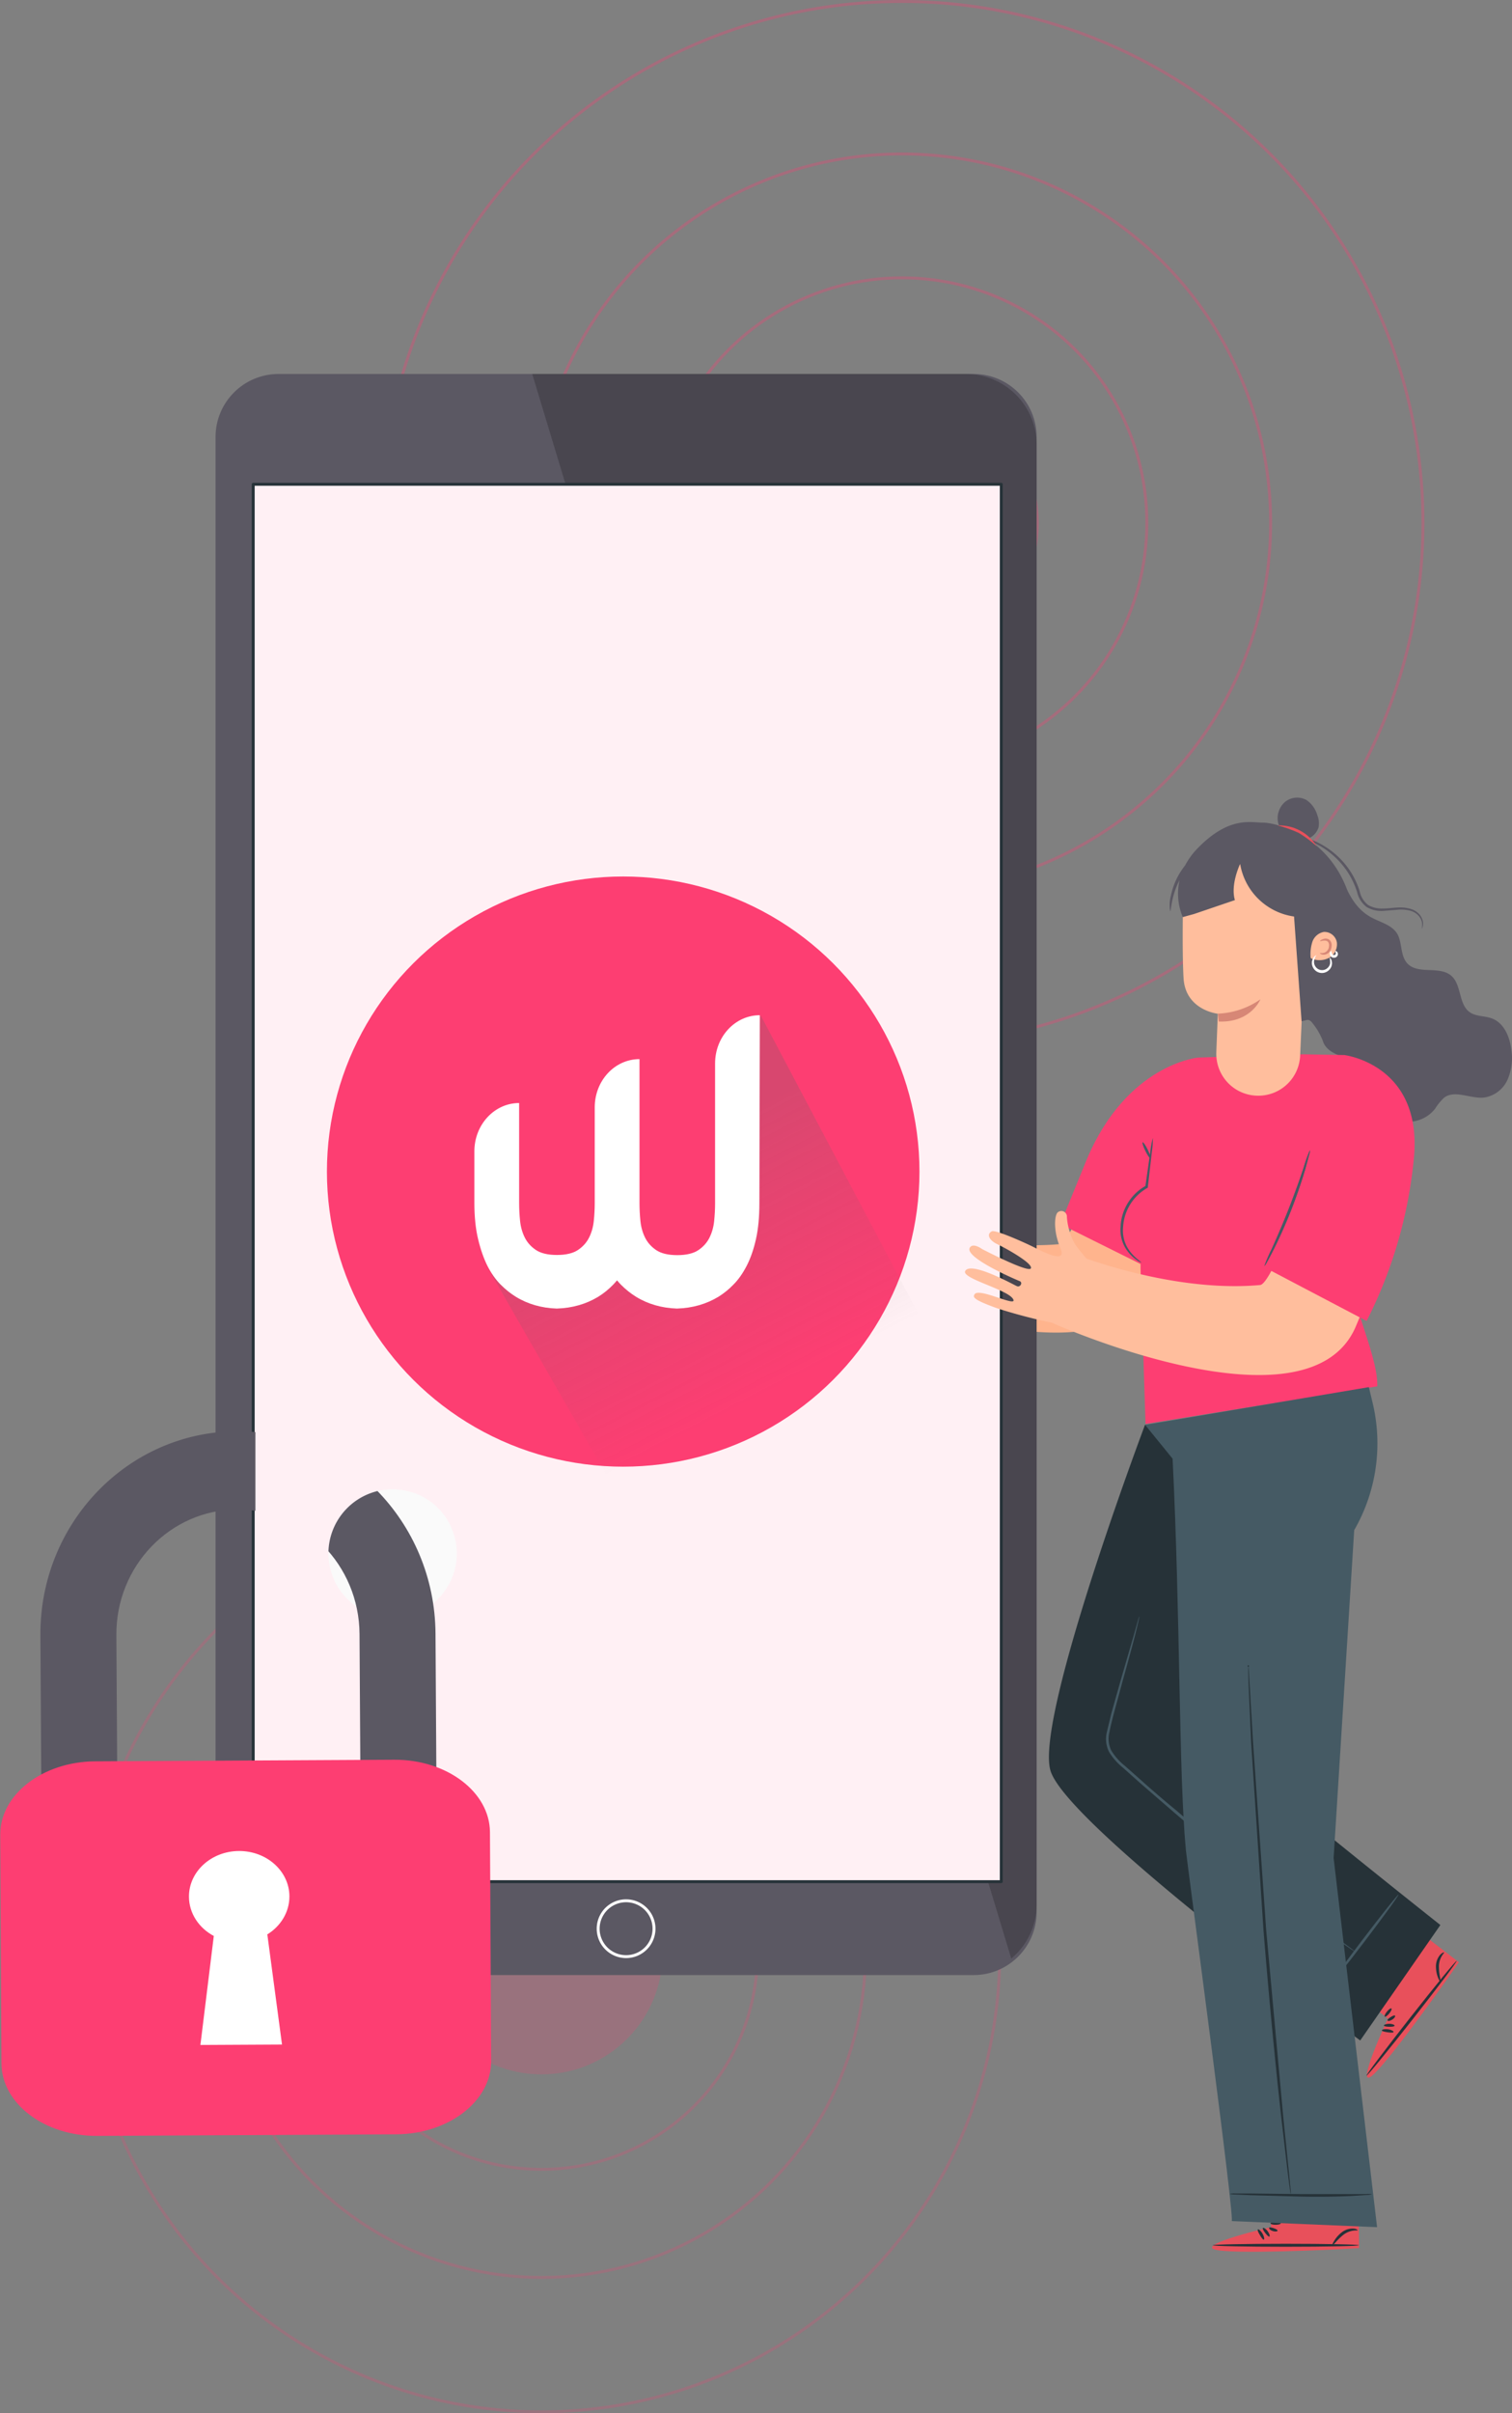 <svg xmlns="http://www.w3.org/2000/svg" xmlns:xlink="http://www.w3.org/1999/xlink" width="518" height="826" fill="none" xmlns:v="https://vecta.io/nano"><rect width="100%" height="100%" fill="#808080" stroke="none"/><path d="M414.341 395.003l-32.44-10.841s-14.325 41.25-18.781 41.66c-24.313 2.219-50.334-5.84-59.451-9.032-.922-1.042-1.981-2.288-3.159-3.825a14.58 14.58 0 0 1-2.288-4.371c-.709-1.933-1.146-3.956-1.297-6.01a1.92 1.92 0 0 0-.25-1.131 1.91 1.91 0 0 0-2.008-.92 1.91 1.91 0 0 0-1.02.549c-1.059 1.366-1.315 6.573 1.075 12.173s-6.095 1.144-9.22-.427-13.027-5.975-14.256-5.395c-1.827.854-1.247 2.954 1.912 4.456s12.31 6.642 11.405 8.247-16.698-6.625-16.698-6.625-3.09-2.305-4.2-.478c-1.998 3.296 15.367 10.774 17.074 11.457 1.161.461.239 2.254-.99 1.707s-15.572-8.537-17.638-5.224c-1.587 2.561 14.291 6.3 16.34 9.595s-11.747-4.063-13.164-1.554c-.529.939-.802 1.708 7.752 4.781 6.247 1.964 12.597 3.588 19.02 4.866v.085s85.283 38.143 103.672 1.366c19.583-38.979 18.61-45.109 18.61-45.109z" fill="#ffb48d"/><g opacity=".2"><circle cx="185.5" cy="668.5" r="41.5" fill="#fd3e72"/><g stroke="#fd3e72"><circle cx="185.5" cy="668.5" r="74"/><circle cx="185.5" cy="668.5" r="111"/><circle cx="185.5" cy="668.5" r="157"/></g></g><g opacity=".3"><circle cx="309" cy="179" r="46.891" fill="#fd3e72"/><g stroke="#fd3e72"><circle cx="309.001" cy="179" r="83.903"/><circle cx="309" cy="179" r="126.309"/><circle cx="309" cy="179" r="178.5"/></g></g><path d="M95.445 128H333.54c11.93 0 21.601 9.654 21.601 21.564v504.88c0 11.909-9.671 21.563-21.601 21.563H95.445c-11.93 0-21.6-9.654-21.6-21.563v-504.88c0-11.91 9.671-21.564 21.6-21.564z" fill="#5b5863"/><path opacity=".2" d="M330.904 128c6.431 0 12.599 2.55 17.146 7.09s7.102 10.697 7.102 17.117V651.8a24.11 24.11 0 0 1-2.28 10.249c-1.504 3.209-3.697 6.047-6.422 8.315L182.334 128h148.57z" fill="#000"/><g stroke-linejoin="round"><path d="M214.493 669.696a9.56 9.56 0 0 1-9.565-9.55 9.56 9.56 0 1 1 19.131 0 9.56 9.56 0 0 1-9.566 9.55z" stroke="#fff"/><path d="M86.753 165.763H343.027V644.029H86.753V165.763Z" fill="#fff0f4" stroke="#263238"/></g><path d="M475.48 690.892l-12.566-9.885 18.354-23.648 18.525 14.257-1.041 1.537c-4.695 6.829-24.381 34.284-29.026 37.562-5.275 3.79 5.754-19.823 5.754-19.823z" fill="#e8505b"/><g fill="#263238"><path d="M483.989 691.122c8.539-10.86 15.282-19.804 15.059-19.979s-7.325 8.486-15.864 19.345-15.281 19.804-15.059 19.979 7.325-8.486 15.864-19.345zm-6.215 2.212c0 .29-.854.393-1.827.375s-1.707-.136-1.827-.409.768-.615 1.827-.615 1.878.376 1.827.649z"/><path d="M477.413 695.485c0 .273-.99.256-2.049.102s-1.946-.358-1.946-.649.939-.529 2.083-.375 1.998.683 1.912.922zm15.964-17.312c-.137 0-.427-.496-.768-1.418-.462-1.233-.688-2.542-.666-3.858a6.05 6.05 0 0 1 1.383-3.757c.7-.785 1.366-.973 1.417-.87s-.376.512-.837 1.297a7.16 7.16 0 0 0-.939 3.415 18.98 18.98 0 0 0 .342 3.637c.153.871.222 1.554.068 1.554zm-18.032 13.368c-.102-.273.41-.717 1.076-1.144s1.297-.7 1.502-.495-.188.871-.956 1.349-1.485.58-1.622.29zm-.924-1.315c-.205-.188.119-.956.734-1.707s1.28-1.229 1.519-1.076-.085.922-.734 1.708-1.314 1.263-1.519 1.075zM392.28 487.663s-37.563 99.609-32.441 118.219 106.165 92.506 106.165 92.506l27.455-39.509s-78.864-62.405-79.103-65.854 31.313-86.205 31.313-86.205l-53.389-19.157z"/></g><g fill="#455a64"><path d="M464.264 668.014a1.37 1.37 0 0 1-.359-.188l-.99-.648-3.756-2.579-13.659-9.783a786.99 786.99 0 0 1-43.214-34.421l-11.952-10.346-5.583-4.986c-1.909-1.528-3.539-3.377-4.814-5.463-1.05-2.149-1.298-4.601-.7-6.915l1.519-6.284 3.142-11.132 4.678-16.066 1.229-4.388.325-1.144c.026-.131.072-.258.136-.376a1.34 1.34 0 0 1 0 .41l-.239 1.161-1.058 4.422c-.974 3.842-2.493 9.357-4.388 16.152l-3.022 11.149c-.513 2.015-1.059 4.098-1.469 6.249a9.24 9.24 0 0 0 .666 6.386c1.244 1.99 2.821 3.751 4.661 5.207l5.6 4.969c3.808 3.415 7.786 6.829 11.952 10.244 16.374 14.137 31.723 26.089 42.992 34.626l13.403 10.022 3.654 2.715.939.717c.222.205.324.205.307.29z"/><path d="M467.477 664.539c6.628-8.713 11.837-15.902 11.635-16.056s-5.74 6.785-12.369 15.498-11.837 15.902-11.634 16.056 5.74-6.785 12.368-15.498z"/></g><path d="M458.412 298.246c3.415 6.693 5.122 12.498 11.747 15.947 2.988 1.554 6.642 2.442 8.451 5.293s1.042 7.598 3.518 10.244c3.602 3.944 10.995.751 15.042 4.217 3.619 3.108 2.458 9.767 6.351 12.498 2.203 1.537 5.122 1.196 7.683 2.169 4.098 1.588 6.044 6.317 6.574 10.671a18.65 18.65 0 0 1-1.298 10.244c-.719 1.611-1.83 3.016-3.231 4.087s-3.05 1.773-4.794 2.043c-4.644.495-9.919-2.715-13.659 0-1.213 1.129-2.269 2.415-3.141 3.824a11.73 11.73 0 0 1-4.429 3.456c-1.734.776-3.631 1.119-5.528 1s-3.735-.697-5.359-1.685-2.982-2.354-3.961-3.983c-2.595-4.32-2.424-10.244-6.231-13.659-2.171-1.51-4.594-2.62-7.154-3.278-2.476-.922-5.02-2.459-5.771-4.986-.848-2.229-2.054-4.305-3.569-6.146-1.895-2.835-4.439.631-6.949-.769s-1.553-4.132-1.707-7.017" fill="#5b5863"/><path d="M446.457 360.856l14.154.257 11.235 32.218-9.152 36.913c-2.681 10.791 9.459 32.44 9.152 44.256l-79.393 12.856-1.708-53.014v-1.707l-27.472-13.659 9.067-22.196c13.864-32.765 38.262-34.814 38.262-34.814l35.855-1.11z" fill="#fd3e72"/><g fill="#455a64"><path d="M391.134 432.173c-.624-.183-1.205-.491-1.708-.905-1.458-1.013-2.705-2.3-3.67-3.79a12.09 12.09 0 0 1-1.862-7.581c.131-3.252 1.205-6.396 3.091-9.049a16.58 16.58 0 0 1 5.634-5.037l-.239.325 1.708-11.952a29.81 29.81 0 0 1 .87-4.695 30.25 30.25 0 0 1-.341 4.763l-1.383 12.054v.205l-.222.12a16.4 16.4 0 0 0-5.823 5.626c-1.441 2.332-2.274 4.988-2.424 7.726a11.7 11.7 0 0 0 1.571 7.188c.909 1.467 2.064 2.766 3.415 3.841l1.383 1.161z"/><path d="M394.128 396.434c.229-.112-.184-1.425-.921-2.932s-1.521-2.64-1.75-2.528.184 1.425.921 2.933 1.521 2.639 1.75 2.527z"/></g><path d="M445.419 361.318l2.442-55.797-22.196-16.784-20.182 9.852s-.665 25.286 0 36.248 11.73 12.139 11.73 12.139l-.512 13.181a14.33 14.33 0 0 0 4.045 10.534c1.352 1.39 2.972 2.492 4.763 3.237s3.714 1.12 5.653 1.1c3.684-.014 7.22-1.446 9.875-3.999s4.224-6.031 4.382-9.711z" fill="#ffbe9d"/><path d="M417.281 346.941a27.32 27.32 0 0 0 14.53-4.9s-3.295 8.058-14.291 7.597l-.239-2.697z" fill="#d78776"/><path d="M479.767 337.055c-1.382.052-2.754-.26-3.978-.905a11.05 11.05 0 0 1-4.337-4.2c-1.275-2.221-2.361-4.545-3.244-6.949-2.049-5.122-3.585-9.835-4.644-13.284l-.461-1.519c-.085-.581-.188-1.11-.29-1.503-5.976-22.861-26.089-27.13-30.067-27.13-4.269 0-11.73-2.339-22.606 8.947a24.63 24.63 0 0 0-4.132 5.702 24.55 24.55 0 0 0-4.849 10.245c-.488 1.774-.575 3.634-.256 5.446.205 0 .239-2.066 1.093-5.241.501-1.87 1.205-3.68 2.1-5.396-.952 4.225-.564 8.641 1.11 12.635l3.893-1.076 13.966-4.746c-1.263-4.32.598-9.698 1.707-12.208l.103-.102a21.81 21.81 0 0 0 6.305 11.973 21.82 21.82 0 0 0 12.152 5.954l2.578 35.855c18.559-3.961 18.149-28.804 18.03-33.857a102.08 102.08 0 0 0 3.312 9.527c.91 2.459 2.054 4.826 3.415 7.068 1.149 1.884 2.822 3.391 4.814 4.337a7.56 7.56 0 0 0 4.337.649 2.83 2.83 0 0 0 1.503-.581s-.581.291-1.554.359z" fill="#5b5863"/><path d="M449.021 327.801c-.172-1.824.026-3.665.58-5.412a5.13 5.13 0 0 1 1.505-2.247c.694-.601 1.536-1.004 2.439-1.168a4.32 4.32 0 0 1 4.457 3.603 5.34 5.34 0 0 1-.555 3.051c-.484.939-1.235 1.713-2.16 2.225a6.98 6.98 0 0 1-3.028.785c-1.056.03-2.105-.18-3.067-.615" fill="#ffbe9d"/><path d="M452.228 326.196c0-.12.597.154 1.366-.085.495-.159.927-.472 1.234-.892a2.46 2.46 0 0 0 .473-1.448c.041-.258.028-.523-.04-.776a1.85 1.85 0 0 0-.353-.692c-.339-.266-.766-.394-1.195-.358-.819 0-1.4.29-1.451.153s.375-.512 1.349-.785a2.17 2.17 0 0 1 1.844.358c.288.276.507.617.638.994a2.52 2.52 0 0 1 .113 1.175c-.039.755-.327 1.475-.82 2.049-.416.476-.994.78-1.622.853-1.127.12-1.639-.478-1.536-.546z" fill="#d78776"/><path d="M435.429 762.243v-15.981l29.93-.188.239 23.374-1.861.137c-8.263.512-42.018 2.015-47.55.375-6.164-1.826 19.242-7.717 19.242-7.717z" fill="#e8505b"/><g fill="#263238"><path d="M440.501 769.004c13.815 0 25.013-.229 25.013-.512s-11.198-.512-25.013-.512-25.013.229-25.013.512 11.199.512 25.013.512zm-5.604-3.5c-.256.137-.836-.444-1.434-1.212s-.99-1.485-.802-1.707.973.222 1.604 1.058.871 1.725.632 1.861z"/><path d="M432.985 766.547c-.273.102-.803-.615-1.349-1.537s-.922-1.707-.7-1.929.99.409 1.571 1.4.734 1.963.478 2.066zm23.491 1.842c-.12 0 .119-.649.648-1.485.687-1.124 1.579-2.108 2.63-2.903 1.092-.83 2.435-1.263 3.807-1.229 1.059 0 1.605.478 1.554.58s-.632 0-1.537.137c-1.169.171-2.278.628-3.227 1.332a18.98 18.98 0 0 0-2.646 2.51c-.649.717-1.11 1.144-1.229 1.058zm-21.677-5.889c.137-.239.82-.12 1.571.137s1.349.597 1.315.87-.803.393-1.708.086-1.314-.854-1.178-1.093zm.472-1.555c0-.273.836-.495 1.792-.495s1.708.256 1.708.529-.786.496-1.793.496-1.741-.239-1.707-.53z"/></g><path d="M408.689 484.931l-16.408 2.732 9.442 11.61c2.715 54.636 2.049 107.65 4.559 134.064.375 4.012 17.313 129.76 15.639 126.875l49.856 2.083-14.889-126.346 7.052-112.226c7.651-13.259 9.89-28.959 6.249-43.828l-1.229-5.123" fill="#455a64"/><g fill="#5b5863"><path d="M443.038 287.456a8.4 8.4 0 0 1-3.25-2.233 8.42 8.42 0 0 1-1.873-3.47 7.38 7.38 0 0 1 .131-3.922c.397-1.271 1.13-2.412 2.123-3.3 1.023-.853 2.279-1.377 3.605-1.502a6.59 6.59 0 0 1 3.822.802c1.782 1.233 3.084 3.042 3.688 5.122.556 1.345.71 2.821.444 4.252a6.25 6.25 0 0 1-1.747 2.683 6.26 6.26 0 0 1-2.846 1.466 18.42 18.42 0 0 1-6.454.17"/><path d="M487.06 317.916a5.36 5.36 0 0 0 .102-2.237 5.13 5.13 0 0 0-1.195-2.288 6.04 6.04 0 0 0-2.937-1.707c-1.378-.339-2.804-.443-4.217-.308l-5.02.41a9.87 9.87 0 0 1-5.549-1.315c-1.673-1.263-2.846-3.077-3.312-5.122-1.123-3.609-2.984-6.947-5.464-9.8-2.026-2.333-4.413-4.327-7.068-5.908-2.505-1.38-5.149-2.49-7.888-3.312h.597c.576.078 1.146.192 1.708.342 2.063.526 4.048 1.318 5.907 2.356 2.773 1.541 5.267 3.538 7.376 5.907a27.32 27.32 0 0 1 5.703 10.074c.371 1.855 1.38 3.522 2.851 4.712 1.55.904 3.331 1.332 5.122 1.229 1.708 0 3.415-.256 4.986-.324a12.94 12.94 0 0 1 4.439.444c1.219.338 2.311 1.027 3.141 1.981.614.732 1.015 1.617 1.162 2.561a3.73 3.73 0 0 1-.154 1.707c-.137.41-.273.598-.29.598z"/></g><path d="M455.512 327.699s.819.563.819 2.049a3.25 3.25 0 0 1-.29 1.249c-.179.393-.434.746-.751 1.039a3.41 3.41 0 0 1-1.368.829c-.515.164-1.062.204-1.596.116a3.42 3.42 0 0 1-2.5-1.85c-.203-.379-.329-.795-.37-1.223a3.25 3.25 0 0 1 .131-1.27c.461-1.4 1.4-1.707 1.417-1.707s-.58.648-.785 1.827c-.122.665.005 1.352.358 1.929.203.349.48.649.812.879s.711.382 1.11.447a2.74 2.74 0 0 0 1.194-.07 2.73 2.73 0 0 0 1.05-.573c.518-.433.858-1.04.956-1.708a7.9 7.9 0 0 0-.187-1.963z" fill="#fff"/><path d="M451.085 289.608c-1.917-1.693-3.979-3.212-6.164-4.542-2.327-1.059-4.744-1.91-7.222-2.544 2.658-.105 5.297.495 7.647 1.74s4.331 3.089 5.739 5.346z" fill="#e8505b"/><path d="M457.453 325.599c0-.119.478-.154.785.41a1.21 1.21 0 0 1 .126.538c0 .186-.043.37-.126.537-.111.214-.277.393-.482.519s-.439.195-.679.199c-.204.014-.409-.017-.599-.092s-.362-.19-.502-.338-.247-.327-.31-.521a1.37 1.37 0 0 1-.057-.603c0-.581.409-.786.495-.7s0 .341.153.683a.79.79 0 0 0 .786.649.56.56 0 0 0 .246-.044.53.53 0 0 0 .201-.149c.055-.065.094-.141.114-.223a.54.54 0 0 0 .002-.25c.017-.308-.187-.478-.153-.615z" fill="#fff"/><path d="M442.181 750.889a1.83 1.83 0 0 1-.103-.461l-.205-1.366-.683-5.242-2.27-19.327c-1.81-16.323-4.047-38.911-6.062-63.89l-4.217-64.044-.853-19.43-.154-5.293v-1.383a.24.24 0 0 1-.148-.09c-.036-.048-.053-.107-.048-.166a.24.24 0 0 1 .077-.155c.044-.041.102-.063.162-.063s.117.022.161.063a.24.24 0 0 1 .077.155c.005.059-.012.118-.048.166s-.089.08-.148.09l.103 1.366.324 5.276 1.144 19.413 4.49 64.009 5.84 63.908 1.98 19.344.512 5.259.12 1.366c.006.166-.012.333-.051.495zm27.871.12a7.82 7.82 0 0 1-1.912.273l-5.225.342c-4.422.222-10.534.324-17.278.205l-17.262-.479-5.224-.239a7.84 7.84 0 0 1-1.913-.204 7.76 7.76 0 0 1 1.93-.137h5.241l17.262.205h22.469a7.84 7.84 0 0 1 1.912.034z" fill="#263238"/><path d="M479.789 417.507l-29.298-19.345s-14.325 41.25-18.781 41.66c-24.313 2.22-50.334-5.839-59.451-9.032a69.11 69.11 0 0 1-3.159-3.824c-1.005-1.317-1.779-2.795-2.288-4.371-.709-1.934-1.146-3.956-1.297-6.01.035-.394-.052-.789-.251-1.132a1.91 1.91 0 0 0-2.007-.92 1.91 1.91 0 0 0-1.02.549c-1.059 1.366-1.315 6.574 1.075 12.174s-6.095 1.144-9.22-.427-13.027-5.976-14.256-5.395c-1.827.853-1.247 2.953 1.912 4.456s12.31 6.642 11.405 8.247-16.698-6.625-16.698-6.625-3.09-2.305-4.2-.478c-1.998 3.295 15.366 10.773 17.074 11.456 1.161.461.239 2.254-.991 1.708s-15.571-8.537-17.637-5.225c-1.588 2.561 14.291 6.3 16.34 9.596s-11.747-4.064-13.164-1.554c-.529.939-.802 1.707 7.751 4.781 6.268 2.012 12.64 3.682 19.089 5.002v.086s87.179 39.03 103.672 1.365l15.4-36.742z" fill="#ffbe9d"/><path d="M460.525 361.112s26.652 3.142 23.903 34.831a154.76 154.76 0 0 1-16.237 56.19l-34.933-18.338a216.42 216.42 0 0 0 17.62-49.411l9.715-23.272h-.068z" fill="#fd3e72"/><g fill="#455a64"><use xlink:href="#B"/><use xlink:href="#B"/></g><circle cx="134.496" cy="531.719" r="22" transform="rotate(30.39 134.496 531.719)" fill="#fafafa"/><path d="M18.001 617.053c-2.37-2.411-3.847-5.747-3.87-9.442l-.293-47.884c-.234-38.342 29.938-69.671 67.257-69.837s67.872 30.897 68.106 69.247l.293 47.87c.045 7.388-5.745 13.403-12.934 13.434s-13.053-5.931-13.098-13.318l-.292-47.87c-.144-23.599-18.945-42.714-41.911-42.611S39.726 536.02 39.87 559.61l.292 47.884c.045 7.388-5.745 13.403-12.934 13.434-3.594.017-6.858-1.466-9.227-3.875z" fill="#5b5863"/><g fill="#fd3e72"><path d="M33.316 731.057C15.295 731.152.574 720.026.501 706.254l-.415-78.256c-.073-13.772 14.529-25.053 32.55-25.149l102.405-.543c18.021-.096 32.742 11.03 32.815 24.802l.415 78.256c.073 13.772-14.529 25.054-32.55 25.149l-102.405.544z"/><path d="M150.653 633.772c-.041-7.622-9.03-13.81-19.978-13.751l-93.548.496c-10.947.058-19.871 6.341-19.83 13.962l.346 65.127c.041 7.621 9.03 13.809 19.978 13.751l93.549-.496c10.947-.058 19.871-6.342 19.83-13.963l-.345-65.126z"/></g><path d="M99.15 649.031c-.046-8.603-7.787-15.536-17.29-15.486s-17.171 7.065-17.125 15.668c.03 5.7 3.45 10.725 8.51 13.414l-4.589 37.305 27.957-.148-5.03-37.696c4.589-2.819 7.596-7.662 7.567-13.057z" fill="#fff"/><path fill-rule="evenodd" d="M119.5 493.5l-31.997-7L87.5 530l32.415 18.672.182-.312a22.01 22.01 0 0 1 21.893-37.329l.183-.314L119.5 493.5z" fill="#fff0f4"/><ellipse cx="213.5" cy="401" rx="101.5" ry="101" fill="#fd3e72"/><path d="M318.999 457.924L260.58 347.477l-9.736 85.345-82.457 3.326 63.286 110.447 87.326-88.671z" fill="url(#A)" fill-opacity=".24" style="mix-blend-mode:multiply"/><path d="M260.318 347.477c-8.49 0-15.335 7.371-15.335 16.515v47.832c0 2-.107 4-.319 6.114-.212 2.058-.743 3.944-1.592 5.658s-2.122 3.143-3.82 4.286-4.14 1.714-7.217 1.714-5.519-.571-7.217-1.714-2.972-2.572-3.821-4.286-1.379-3.6-1.592-5.658-.318-4.114-.318-6.114v-49.318c-8.491 0-15.336 7.372-15.336 16.516v32.745c0 2-.106 4-.318 6.114-.213 2.058-.743 3.943-1.592 5.658s-2.123 3.143-3.821 4.286-4.139 1.714-7.217 1.714-5.519-.571-7.217-1.714-2.971-2.572-3.82-4.286-1.38-3.6-1.592-5.658-.319-4.114-.319-6.114v-34.231c-8.49 0-15.335 7.429-15.335 16.515v17.716c0 4.686.424 8.8 1.273 12.343s1.91 6.572 3.184 9.144c1.327 2.571 2.812 4.686 4.511 6.4s3.449 3.086 5.2 4.172c4.086 2.514 8.809 3.886 14.062 4.057 5.36-.171 10.082-1.543 14.222-4.057 1.751-1.086 3.502-2.457 5.147-4.172.424-.457.849-.914 1.273-1.428.425.514.849.971 1.274 1.428 1.698 1.715 3.449 3.086 5.2 4.172 4.086 2.514 8.809 3.886 14.063 4.057 5.359-.171 10.082-1.543 14.221-4.057 1.751-1.086 3.502-2.457 5.147-4.172 1.698-1.714 3.184-3.829 4.511-6.4s2.388-5.601 3.184-9.144 1.167-7.6 1.167-12.343l.159-64.29z" fill="#fff"/><defs><linearGradient id="A" x1="221.633" y1="397.68" x2="262.531" y2="476.998" gradientUnits="userSpaceOnUse"><stop stop-color="#666"/><stop offset="1" stop-color="#666" stop-opacity="0"/></linearGradient><path id="B" d="M448.762 393.672c-.014.58-.112 1.155-.291 1.707l-1.195 4.422c-1.075 3.705-2.749 8.793-4.9 14.291s-4.405 10.347-6.146 13.796c-.871 1.707-1.605 3.107-2.152 4.046-.239.514-.549.991-.922 1.417a51.02 51.02 0 0 1 2.476-5.736c1.588-3.518 3.722-8.384 5.873-13.847s3.91-10.484 5.122-14.137c.588-2.029 1.301-4.019 2.135-5.959z"/></defs></svg>